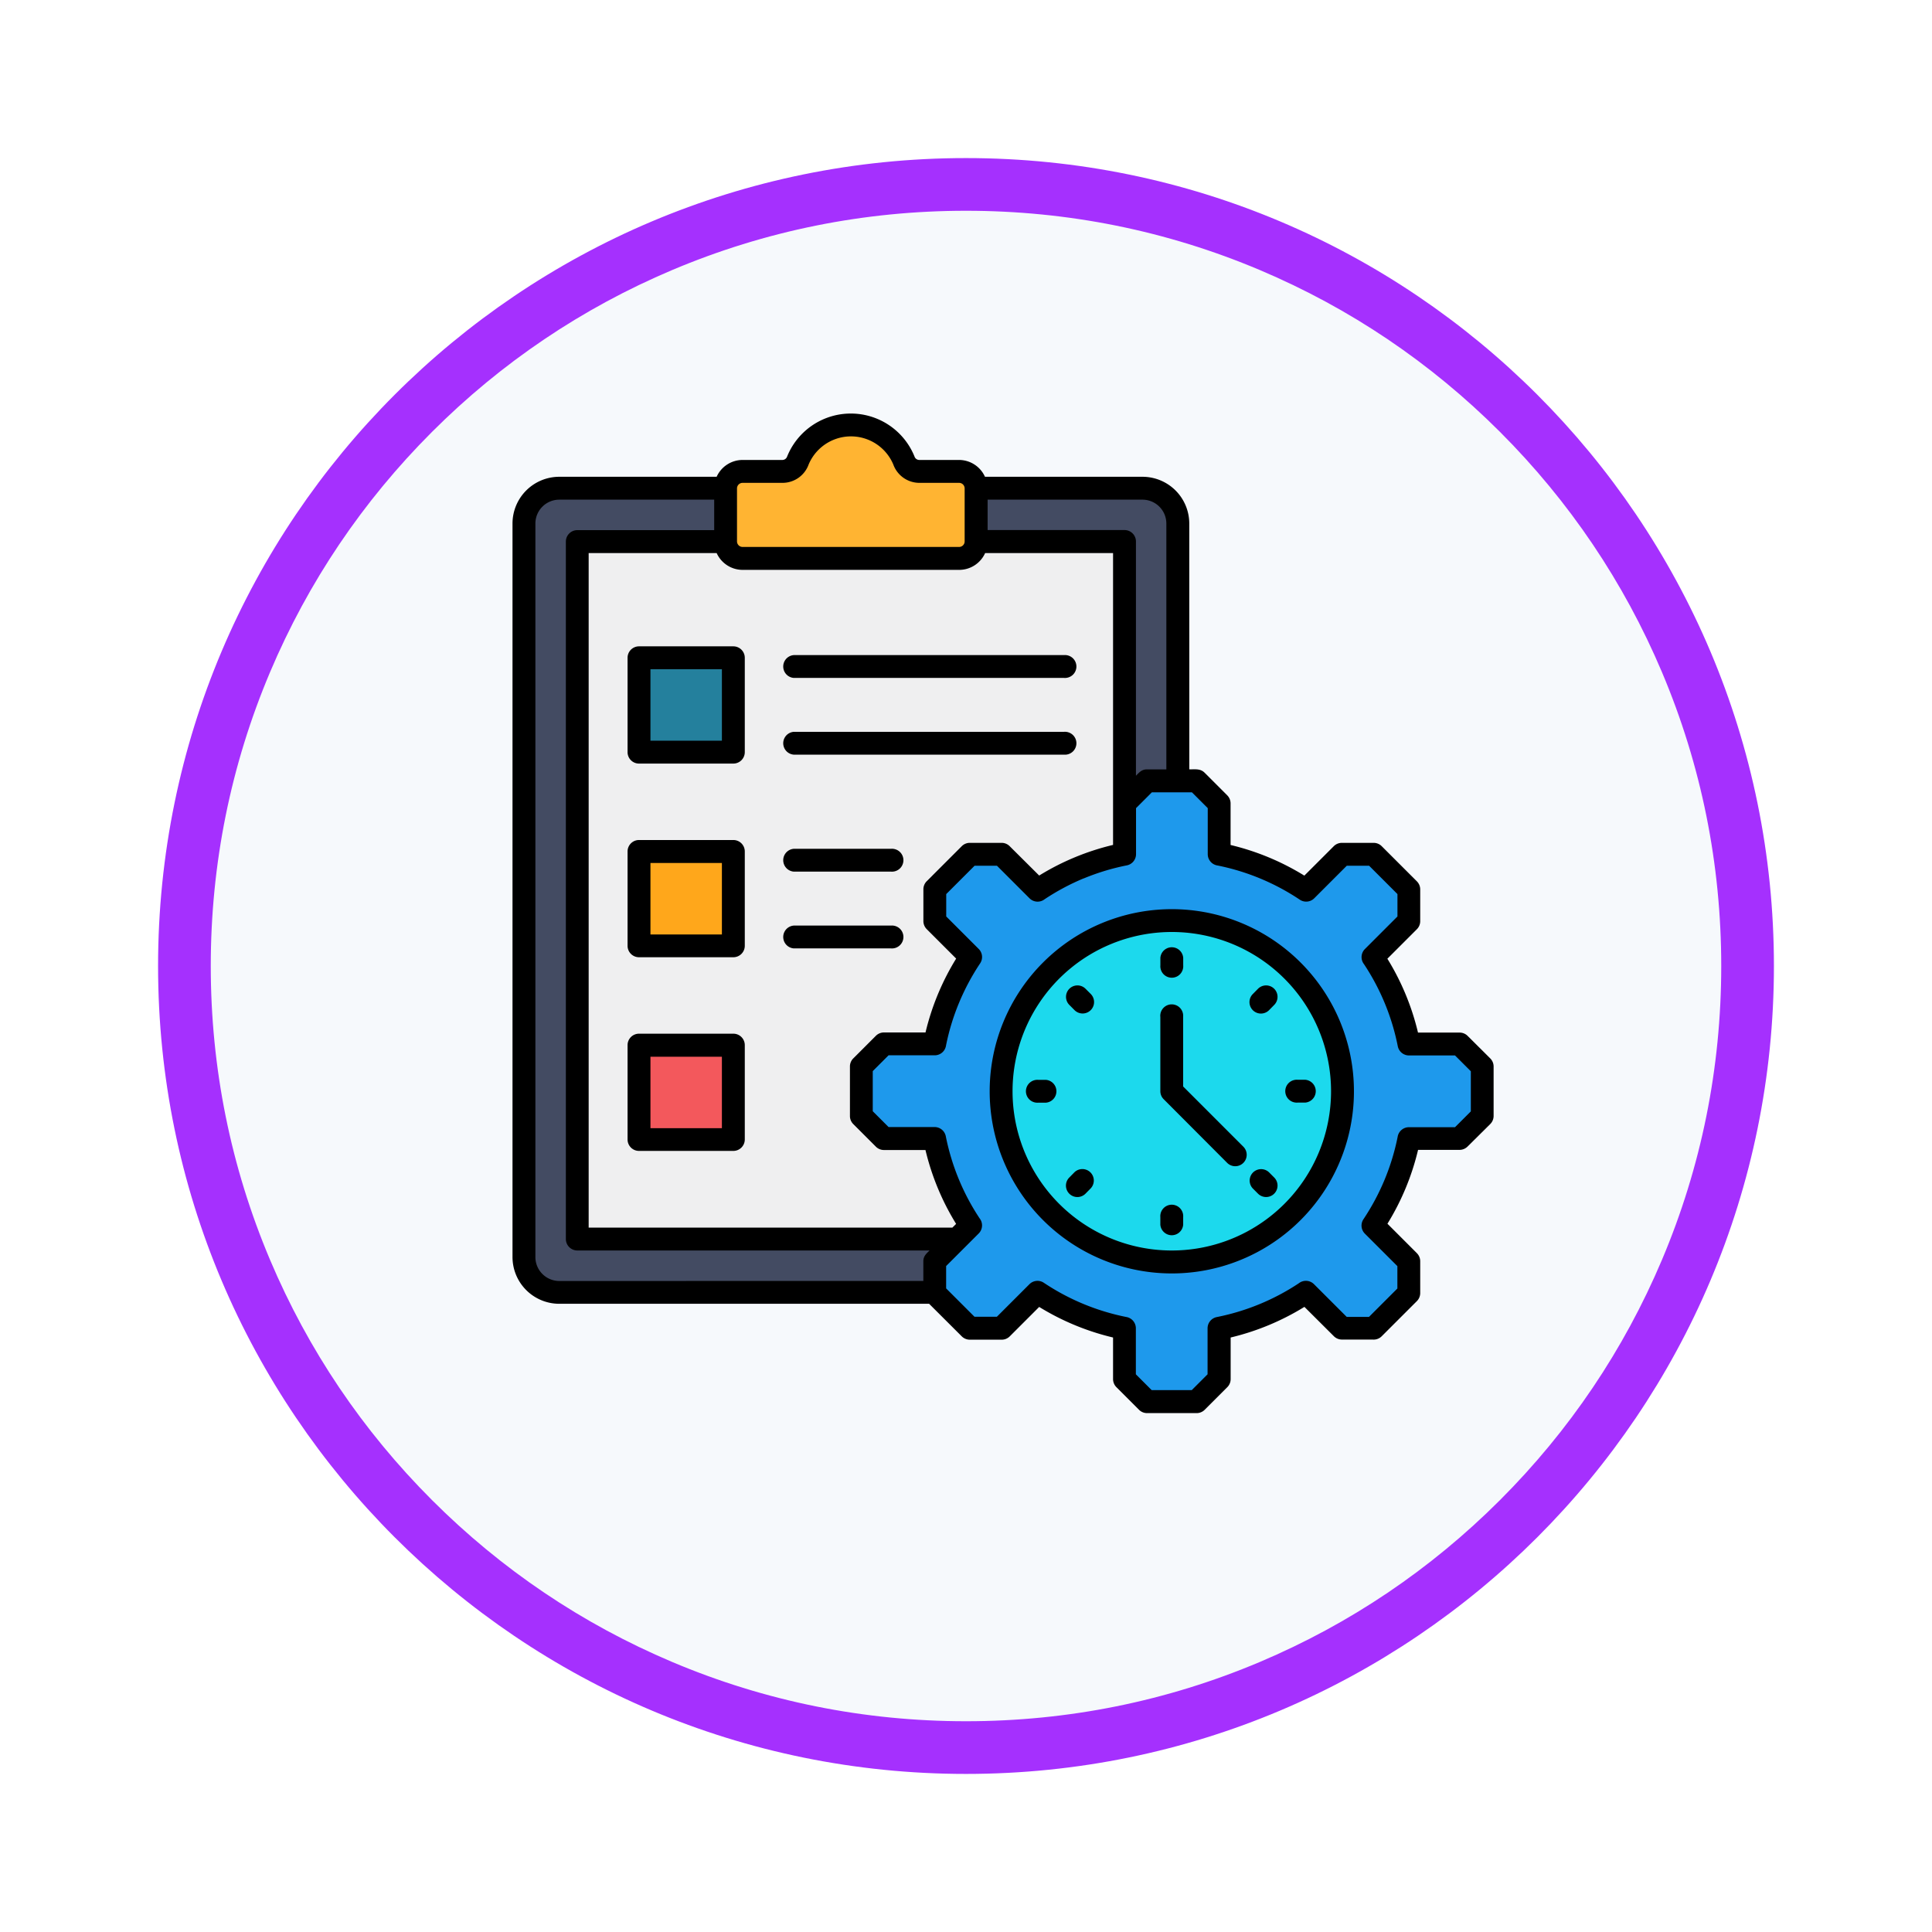 <svg xmlns="http://www.w3.org/2000/svg" xmlns:xlink="http://www.w3.org/1999/xlink" width="110" height="110" viewBox="0 0 110 110">
  <defs>
    <filter id="Trazado_982547" x="0" y="0" width="110" height="110" filterUnits="userSpaceOnUse">
      <feOffset dy="3" input="SourceAlpha"/>
      <feGaussianBlur stdDeviation="3" result="blur"/>
      <feFlood flood-opacity="0.161"/>
      <feComposite operator="in" in2="blur"/>
      <feComposite in="SourceGraphic"/>
    </filter>
  </defs>
  <g id="Grupo_1150333" data-name="Grupo 1150333" transform="translate(-588 -5987)">
    <g id="Grupo_1150032" data-name="Grupo 1150032" transform="translate(0 1128)">
      <g id="Grupo_1149674" data-name="Grupo 1149674" transform="translate(597 4865)">
        <g id="Grupo_1148534" data-name="Grupo 1148534">
          <g id="Grupo_1147066" data-name="Grupo 1147066" transform="translate(0 0)">
            <g transform="matrix(1, 0, 0, 1, -9, -6)" filter="url(#Trazado_982547)">
              <g id="Trazado_982547-2" data-name="Trazado 982547" transform="translate(9 6)" fill="#f6f9fc">
                <path d="M 46 90.5 C 39.992 90.5 34.164 89.324 28.679 87.004 C 23.38 84.762 18.621 81.554 14.534 77.466 C 10.446 73.379 7.238 68.62 4.996 63.321 C 2.676 57.836 1.5 52.008 1.5 46 C 1.5 39.992 2.676 34.164 4.996 28.679 C 7.238 23.38 10.446 18.621 14.534 14.534 C 18.621 10.446 23.38 7.238 28.679 4.996 C 34.164 2.676 39.992 1.5 46 1.5 C 52.008 1.5 57.836 2.676 63.321 4.996 C 68.62 7.238 73.379 10.446 77.466 14.534 C 81.554 18.621 84.762 23.38 87.004 28.679 C 89.324 34.164 90.5 39.992 90.5 46 C 90.5 52.008 89.324 57.836 87.004 63.321 C 84.762 68.62 81.554 73.379 77.466 77.466 C 73.379 81.554 68.62 84.762 63.321 87.004 C 57.836 89.324 52.008 90.5 46 90.5 Z" stroke="none"/>
                <path d="M 46 3 C 40.194 3 34.563 4.137 29.263 6.378 C 24.143 8.544 19.544 11.644 15.594 15.594 C 11.644 19.544 8.544 24.143 6.378 29.263 C 4.137 34.563 3 40.194 3 46 C 3 51.806 4.137 57.437 6.378 62.737 C 8.544 67.857 11.644 72.456 15.594 76.406 C 19.544 80.356 24.143 83.456 29.263 85.622 C 34.563 87.864 40.194 89 46 89 C 51.806 89 57.437 87.864 62.737 85.622 C 67.857 83.456 72.456 80.356 76.406 76.406 C 80.356 72.456 83.456 67.857 85.622 62.737 C 87.864 57.437 89 51.806 89 46 C 89 40.194 87.864 34.563 85.622 29.263 C 83.456 24.143 80.356 19.544 76.406 15.594 C 72.456 11.644 67.857 8.544 62.737 6.378 C 57.437 4.137 51.806 3 46 3 M 46 7.62939453125e-06 C 71.405 7.62939453125e-06 92 20.595 92 46 C 92 71.405 71.405 92 46 92 C 20.595 92 7.62939453125e-06 71.405 7.62939453125e-06 46 C 7.62939453125e-06 20.595 20.595 7.62939453125e-06 46 7.62939453125e-06 Z" stroke="none" fill="#a530fe"/>
              </g>
            </g>
          </g>
        </g>
      </g>
    </g>
    <g id="cronograma-del-proyecto" transform="translate(596.75 5994.54)">
      <g id="Grupo_1150332" data-name="Grupo 1150332" transform="translate(20.43 16.004)">
        <path id="Trazado_986150" data-name="Trazado 986150" d="M58.964,36.265c.356,0,.639-.05.882.2l1.277,1.277a.65.65,0,0,1,.191.46V40.57a14.32,14.32,0,0,1,4.2,1.744l1.675-1.674a.646.646,0,0,1,.461-.191h1.813a.644.644,0,0,1,.466.2l1.991,1.99a.65.65,0,0,1,.191.46V44.91a.649.649,0,0,1-.2.466l-1.67,1.669a14.3,14.3,0,0,1,1.744,4.206h2.371a.644.644,0,0,1,.466.2l1.277,1.271a.651.651,0,0,1,.191.461V56a.653.653,0,0,1-.2.467l-1.281,1.271a.653.653,0,0,1-.461.191H71.989a14.3,14.3,0,0,1-1.744,4.206l1.675,1.675a.65.65,0,0,1,.191.46v1.813a.652.652,0,0,1-.2.467l-1.991,1.99a.646.646,0,0,1-.516.189H67.655a.647.647,0,0,1-.46-.19l-1.677-1.671a14.333,14.333,0,0,1-4.2,1.744v2.371a.651.651,0,0,1-.2.466L59.84,72.727a.649.649,0,0,1-.46.19H56.557a.649.649,0,0,1-.466-.2l-1.277-1.277a.65.65,0,0,1-.191-.46V68.612a14.327,14.327,0,0,1-4.206-1.741l-1.674,1.674a.646.646,0,0,1-.461.191H46.465a.649.649,0,0,1-.467-.2L44.15,66.692H23.088a2.664,2.664,0,0,1-2.658-2.658V22.264a2.664,2.664,0,0,1,2.658-2.658h8.965a1.623,1.623,0,0,1,1.477-.958h2.253a.288.288,0,0,0,.282-.193,3.91,3.91,0,0,1,7.254,0,.288.288,0,0,0,.282.193h2.253a1.622,1.622,0,0,1,1.476.958h8.975a2.664,2.664,0,0,1,2.657,2.658Z" transform="translate(-20.43 -16.004)" fill-rule="evenodd"/>
        <path id="Trazado_986151" data-name="Trazado 986151" d="M140.908,29.635h-2.253a1.584,1.584,0,0,1-1.5-1.045,2.615,2.615,0,0,0-4.821,0,1.582,1.582,0,0,1-1.5,1.045h-2.253a.318.318,0,0,0-.325.32V32.97a.318.318,0,0,0,.315.314h12.332a.317.317,0,0,0,.314-.314V29.955A.317.317,0,0,0,140.908,29.635Z" transform="translate(-115.474 -25.687)" fill="#ffb432" fill-rule="evenodd"/>
        <path id="Trazado_986152" data-name="Trazado 986152" d="M205.42,202.773a13.139,13.139,0,0,0-2.222,1.186.651.651,0,0,1-.863-.052l-1.853-1.853h-1.275l-1.614,1.614v1.273l1.854,1.854a.649.649,0,0,1,.079.813,13.091,13.091,0,0,0-1.209,2.264,12.94,12.94,0,0,0-.736,2.42.652.652,0,0,1-.645.555H194.31l-.9.9v2.284l.9.9h2.62a.651.651,0,0,1,.639.527,13.061,13.061,0,0,0,1.924,4.67.651.651,0,0,1-.051.863l-1.854,1.854v1.273l1.614,1.614h1.275l1.853-1.853a.649.649,0,0,1,.821-.081,13.063,13.063,0,0,0,4.684,1.946.652.652,0,0,1,.555.645v2.62l.9.9h2.283l.9-.9v-2.62a.651.651,0,0,1,.526-.639,13.043,13.043,0,0,0,4.669-1.924.653.653,0,0,1,.864.052l1.863,1.862h1.269l1.616-1.616V224.85L221.428,223a.649.649,0,0,1-.079-.821,13.173,13.173,0,0,0,1.209-2.264,13.032,13.032,0,0,0,.736-2.42.651.651,0,0,1,.644-.555h2.624l.9-.9v-2.285l-.9-.9h-2.62a.651.651,0,0,1-.639-.525,13.031,13.031,0,0,0-1.923-4.671.651.651,0,0,1,.051-.863l1.853-1.854v-1.275l-1.614-1.614H220.4l-1.853,1.853a.651.651,0,0,1-.822.081,13.043,13.043,0,0,0-4.687-1.948.652.652,0,0,1-.555-.645v-2.62l-.9-.9H209.3l-.9.9v2.62a.651.651,0,0,1-.526.639,12.946,12.946,0,0,0-2.449.742Zm5.016,1.753a10.37,10.37,0,1,1-10.369,10.37,10.371,10.371,0,0,1,10.369-10.37Z" transform="translate(-172.899 -176.306)" fill="#1e99ec" fill-rule="evenodd"/>
        <path id="Trazado_986153" data-name="Trazado 986153" d="M53.508,101.852v-1.113c0-.3.168-.439.356-.621H33.807a.652.652,0,0,1-.652-.652V59.756a.651.651,0,0,1,.652-.651H41.6V57.37H32.775a1.361,1.361,0,0,0-1.355,1.355V100.5a1.362,1.362,0,0,0,1.355,1.355Z" transform="translate(-30.117 -52.465)" fill="#434b62" fill-rule="evenodd"/>
        <path id="Trazado_986154" data-name="Trazado 986154" d="M257.015,73.088c.192-.192.326-.362.631-.362h1.1v-14A1.36,1.36,0,0,0,257.4,57.37H248.57V59.1h7.794a.651.651,0,0,1,.651.651Z" transform="translate(-221.519 -52.465)" fill="#434b62" fill-rule="evenodd"/>
        <path id="Trazado_986155" data-name="Trazado 986155" d="M82.651,101.362a14.327,14.327,0,0,1,4.206-1.744V83H79.574a1.622,1.622,0,0,1-1.476.958H65.766A1.623,1.623,0,0,1,64.287,83H57v38.406H77.71l.211-.211a14.33,14.33,0,0,1-1.745-4.206H73.81a.649.649,0,0,1-.467-.2l-1.276-1.276a.647.647,0,0,1-.191-.461v-2.822a.647.647,0,0,1,.2-.467l1.276-1.276a.646.646,0,0,1,.461-.191h2.366a14.329,14.329,0,0,1,1.745-4.206l-1.675-1.675a.65.65,0,0,1-.191-.46v-1.814a.651.651,0,0,1,.2-.466l1.99-1.99A.647.647,0,0,1,78.7,99.5h1.813a.649.649,0,0,1,.467.2ZM59.866,88.312h5.371a.652.652,0,0,1,.652.652v5.371a.652.652,0,0,1-.652.652H59.866a.651.651,0,0,1-.651-.652V88.964A.652.652,0,0,1,59.866,88.312Zm0,11.027h5.371a.651.651,0,0,1,.652.651v5.371a.652.652,0,0,1-.652.652H59.866a.651.651,0,0,1-.651-.652V99.99A.651.651,0,0,1,59.866,99.339Zm0,11.027h5.371a.651.651,0,0,1,.652.651v5.371a.652.652,0,0,1-.652.652H59.866a.651.651,0,0,1-.651-.652v-5.371a.651.651,0,0,1,.651-.651Zm8.813-9.227a.652.652,0,0,1,0-1.3h5.539a.652.652,0,1,1,0,1.3Zm0,4.371a.652.652,0,0,1,0-1.3h5.539a.652.652,0,1,1,0,1.3Zm0-15.4a.652.652,0,0,1,0-1.3H84.067a.652.652,0,1,1,0,1.3Zm0,4.369a.652.652,0,0,1,0-1.3H84.067a.652.652,0,1,1,0,1.3Z" transform="translate(-52.664 -75.056)" fill="#efeff0" fill-rule="evenodd"/>
        <path id="Trazado_986156" data-name="Trazado 986156" d="M276.014,267.626a9.067,9.067,0,1,0,0,12.822A9.067,9.067,0,0,0,276.014,267.626Zm-7.062-1.186a.652.652,0,0,1,1.3,0v.43a.652.652,0,1,1-1.3,0v-.432Zm-5.182,2.683a.651.651,0,1,1,.921-.921l.3.3a.652.652,0,0,1-.921.923ZM262,274.688a.652.652,0,1,1,0-1.3h.432a.652.652,0,0,1,0,1.3Zm2.687,5.182a.651.651,0,1,1-.921-.921l.3-.306a.652.652,0,0,1,.921.922Zm5.563,1.764a.652.652,0,0,1-1.3,0V281.2a.652.652,0,1,1,1.3,0Zm5.182-2.686a.651.651,0,1,1-.921.921l-.3-.3a.652.652,0,0,1,.921-.922Zm-.921-10.746a.651.651,0,1,1,.921.921l-.3.306a.652.652,0,0,1-.921-.923Zm-5.563,1.591a.652.652,0,1,1,1.3,0v3.972l3.428,3.429a.651.651,0,1,1-.921.921L269.15,274.5a.644.644,0,0,1-.2-.466v-4.241Zm8.25,3.59a.652.652,0,0,1,0,1.3h-.432a.652.652,0,1,1,0-1.3Z" transform="translate(-232.065 -235.45)" fill="#1cd9ed" fill-rule="evenodd"/>
      </g>
      <path id="Trazado_986157" data-name="Trazado 986157" d="M86.67,138.8h4.068v4.068H86.67Z" transform="translate(-58.386 -108.236)" fill="#24809d"/>
      <path id="Trazado_986158" data-name="Trazado 986158" d="M86.67,231.83h4.068V235.9H86.67Z" transform="translate(-58.386 -190.235)" fill="#ffa71b"/>
      <path id="Trazado_986159" data-name="Trazado 986159" d="M86.67,324.86h4.068v4.068H86.67Z" transform="translate(-58.386 -272.234)" fill="#f3585c"/>
    </g>
  </g>
</svg>
